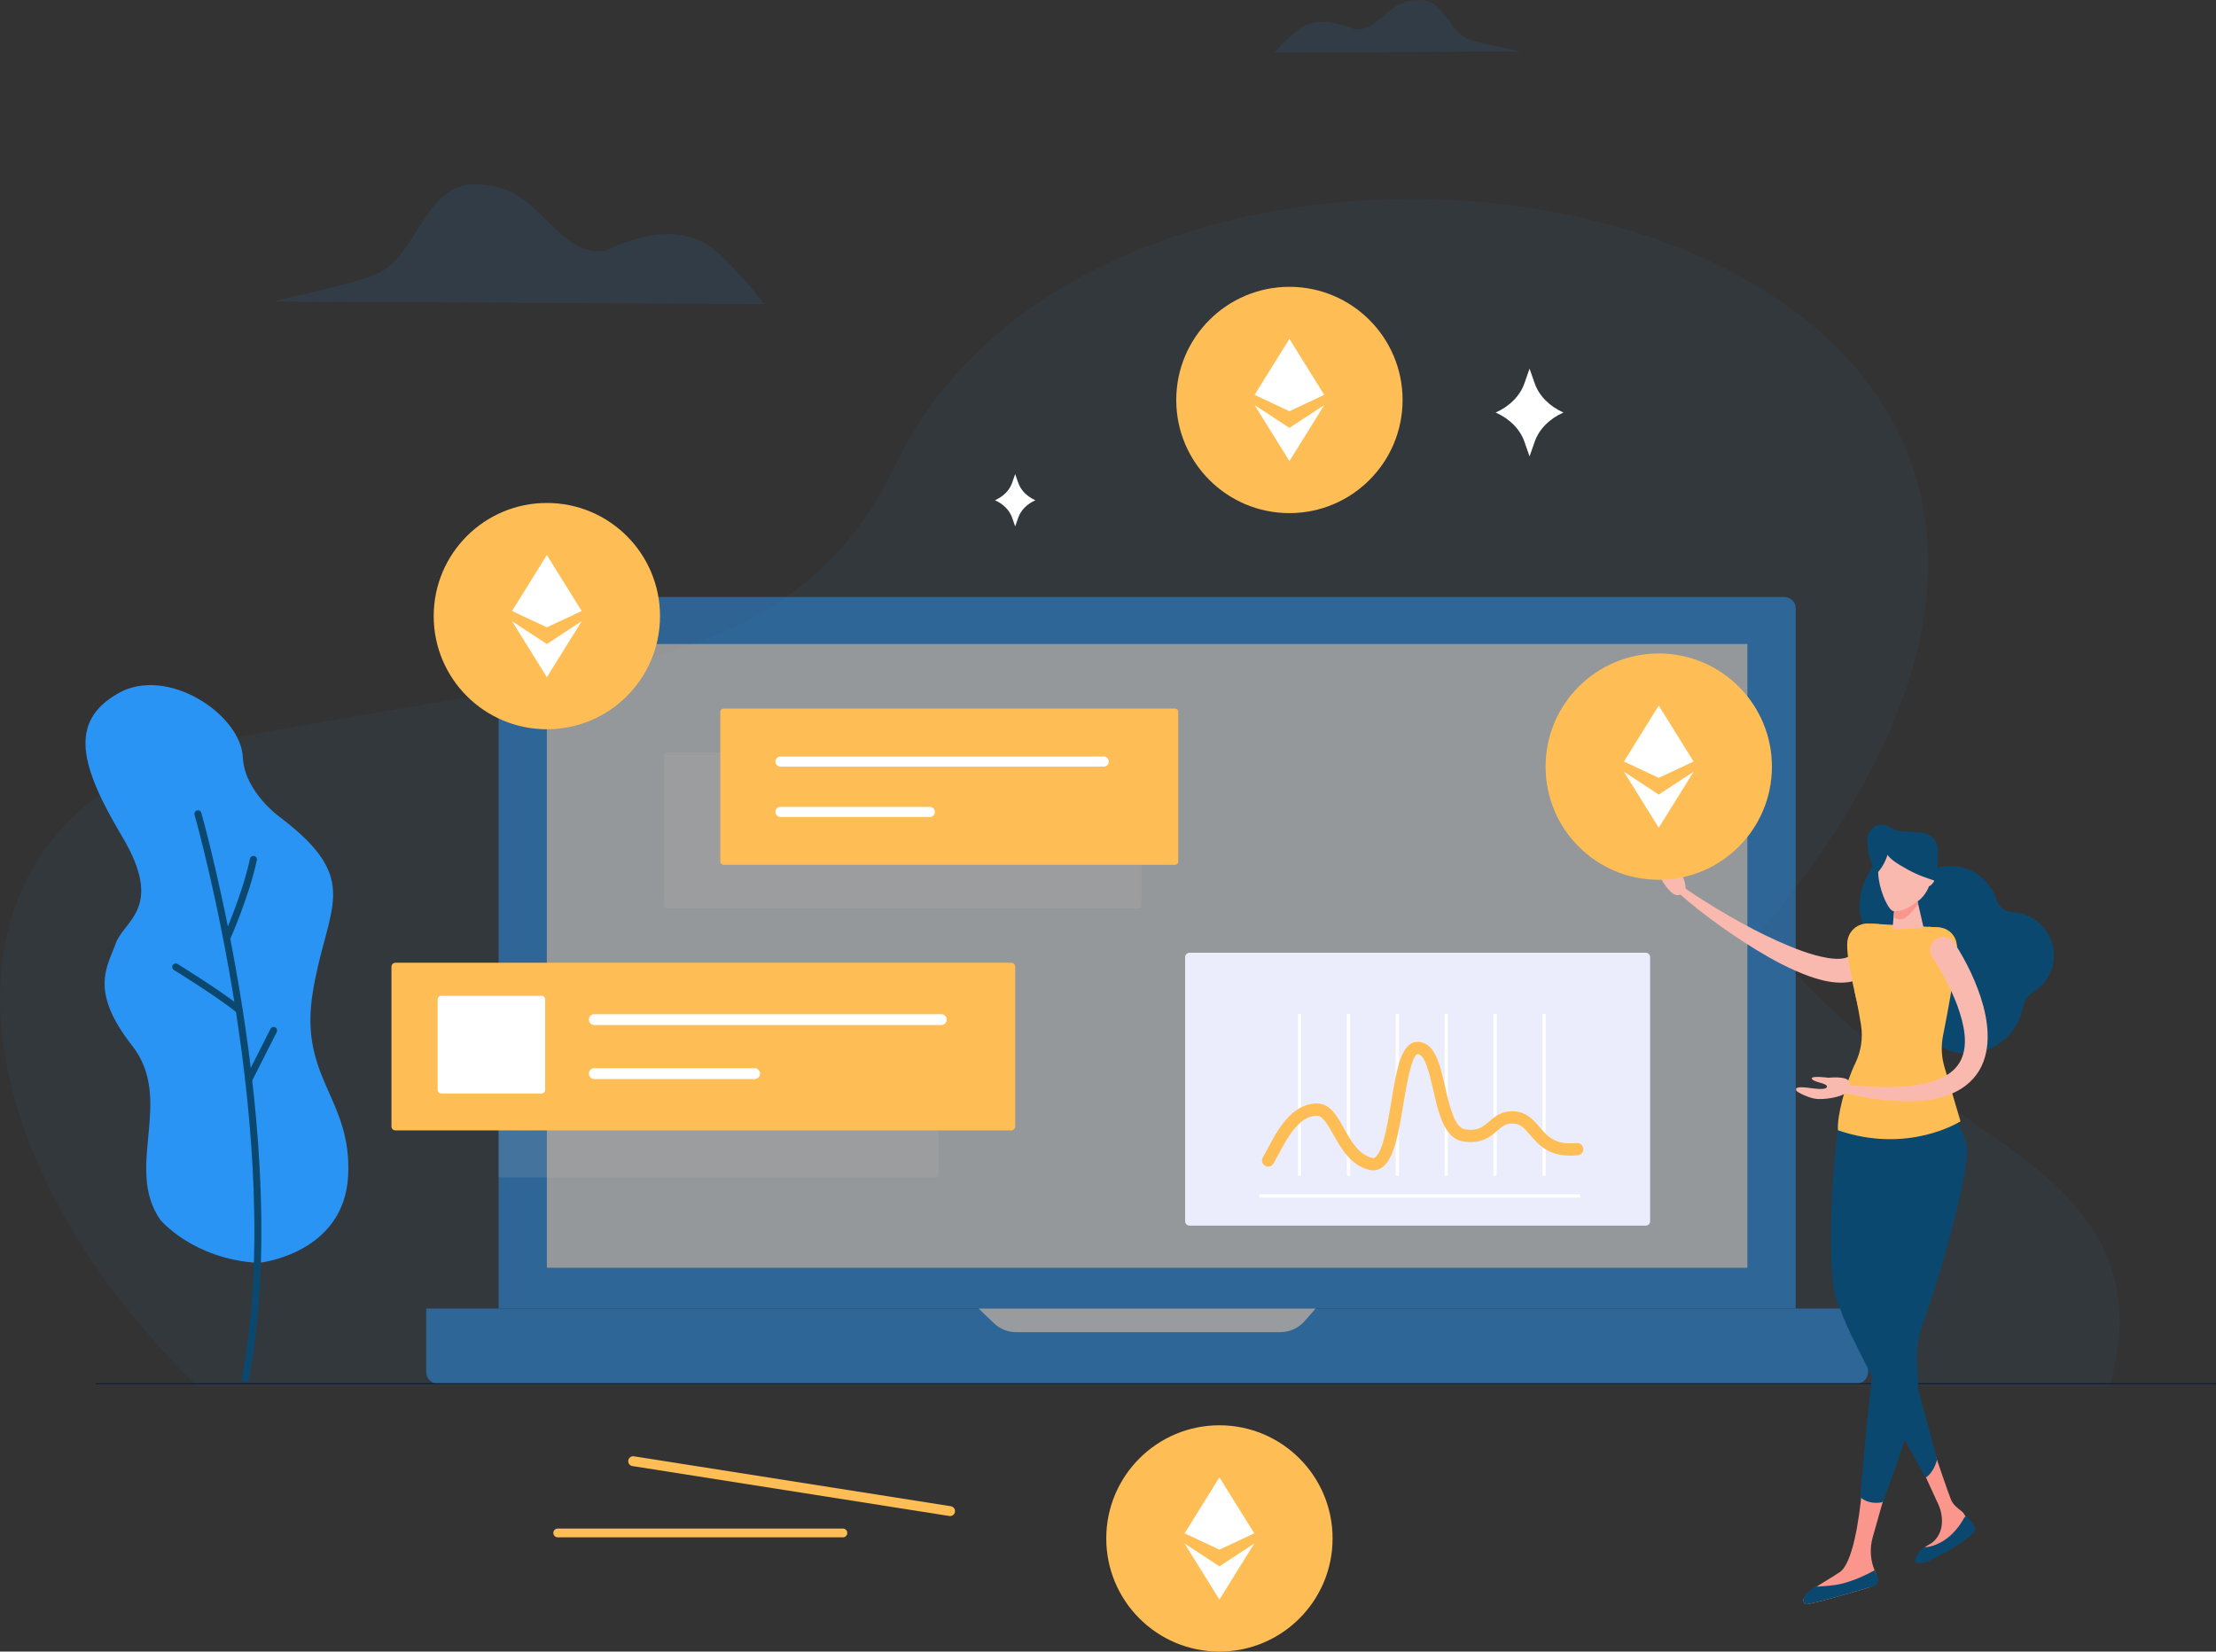 <?xml version="1.0" encoding="UTF-8"?>
<svg width="676.6" height="504.35" enable-background="new 0 0 1080 1080" version="1.1" viewBox="0 0 676.6 504.35" xml:space="preserve" xmlns="http://www.w3.org/2000/svg" xmlns:xlink="http://www.w3.org/1999/xlink">
<rect x="0" y="0" width="676.6" height="504.35" fill="#333333" stroke="none"/>
<g transform="translate(-217.54 -258.28)" opacity=".05">
	<path d="m816.54 598.62c-48.692-35.461-61.575-55.593-61.575-55.593 186.72-223.28-190.58-296.18-264.09-142.66-30.64 63.992-93.035 62.629-199.14 82.732-98 18.567-94.943 119.4-14.163 198.31h584.13c13.707-47.564-22.936-66.609-45.158-82.792z" fill="#2a94f4"/>
</g>
<g transform="translate(-217.54 -258.28)">
	<defs>
		<path id="SVGID_1_" d="m816.54 598.48c-48.692-35.461-61.575-55.593-61.575-55.593 186.72-223.28-190.58-296.18-264.09-142.66-30.64 63.992-93.035 62.629-199.14 82.732-98 18.567-94.943 119.4-14.163 198.31h584.13c13.707-47.564-22.936-66.609-45.158-82.792z"/>
	</defs>
	<clipPath id="SVGID_2_">
		<use width="100%" height="100%" overflow="visible" xlink:href="#SVGID_1_"/>
	</clipPath>
</g>
<path d="m233.28 92.861s-5.338-7.013-8.609-10.227c-5.892-5.788-12.649-16.018-34.259-8.478-1.68 0.586-3.307 1.363-4.924 2.146-1.905 0.922-7.806 0.946-13.85-4.535-9.603-8.71-13.359-15.282-26.517-15.486-15.309-0.238-17.717 21.561-29.616 27.14-7.572 3.551-27.55 7.08-31.682 8.653z" fill="#2a94f4" opacity=".1"/>
<path d="m78.659 385.64c1.009 0.062 26.483-2.997 27.641-26.686 1.158-23.688-15.076-29.555-10.803-55.926 4.273-26.372 15.48-33.949-9.638-53.197 0 0-11.2-7.75-11.722-18.622-0.624-13.013-23.089-28.117-38.157-19.436s-11.527 22.094 1.375 43.797 0.469 25.492-2.011 32.508c-2.479 7.016-8.23 14.378 4.939 31.148s-2.52 37.245 8.69 53.303c1e-3 1e-3 9.838 11.887 29.686 13.111z" fill="#2a94f4"/>
<g transform="translate(-217.54 -258.28)"><g fill="#0b4870">
	<path d="m292.22 680.23c-0.546-0.139-0.898-0.681-0.791-1.242 13.684-72.305-14.21-170.91-14.493-171.9-0.164-0.571 0.166-1.167 0.737-1.33 0.57-0.166 1.167 0.165 1.33 0.737 0.285 0.992 28.317 100.09 14.539 172.89-0.11 0.584-0.673 0.967-1.257 0.857-0.021-5e-3 -0.043-0.01-0.065-0.015z"/>
	<path d="m286.51 545.8c-0.059-0.015-0.118-0.035-0.175-0.061-0.542-0.243-0.785-0.879-0.543-1.421 0.057-0.128 5.743-12.906 8.076-23.817 0.125-0.581 0.696-0.951 1.277-0.827 0.586 0.122 0.951 0.696 0.827 1.277-2.38 11.136-8.158 24.115-8.216 24.245-0.217 0.484-0.748 0.73-1.246 0.604z"/>
	<path d="m290.19 567.67c-0.149-0.038-0.293-0.109-0.42-0.214-5.407-4.472-19.009-12.891-19.146-12.976-0.505-0.312-0.662-0.975-0.349-1.48 0.311-0.505 0.971-0.668 1.48-0.349 0.563 0.348 13.864 8.582 19.386 13.148 0.458 0.378 0.522 1.056 0.143 1.514-0.273 0.332-0.703 0.456-1.094 0.357z"/>
	<path d="m293.24 588.97c-0.075-0.019-0.149-0.047-0.222-0.083-0.53-0.268-0.742-0.916-0.474-1.446l7.581-14.975c0.268-0.529 0.913-0.745 1.446-0.473 0.53 0.269 0.742 0.916 0.473 1.446l-7.581 14.975c-0.231 0.457-0.746 0.677-1.223 0.556z"/>


	</g><path d="m528.44 405.74-0.941-2.685-0.941 2.685c-0.793 2.264-2.678 4.175-5.23 5.303 2.552 1.129 4.436 3.04 5.23 5.303l0.941 2.686 0.941-2.686c0.793-2.264 2.678-4.174 5.23-5.303-2.552-1.128-4.436-3.039-5.23-5.303z" fill="#fff"/>
	<path d="m686.13 375.36-1.579-4.503-1.578 4.503c-1.33 3.796-4.49 7-8.769 8.893 4.279 1.893 7.439 5.097 8.769 8.893l1.578 4.503 1.579-4.503c1.33-3.796 4.49-7 8.769-8.893-4.279-1.894-7.439-5.098-8.769-8.893z" fill="#fff"/>
</g>
<g transform="translate(-217.54 -258.28)" opacity=".5">
	<path d="m765.8 657.87h-396.02v-213.81c0-1.925 1.56-3.485 3.485-3.485h389.05c1.925 0 3.485 1.56 3.485 3.485z" fill="#2a94f4"/>
	<path d="m784.31 680.84h-433.05c-1.982 0-3.588-1.607-3.588-3.588v-19.386h440.23v19.386c-1e-3 1.981-1.607 3.588-3.589 3.588z" fill="#2a94f4"/>
	<path d="m516.34 657.87 4.635 4.458c1.839 1.769 4.291 2.757 6.843 2.757h80.62c2.842 0 5.546-1.225 7.42-3.362l3.38-3.853z" fill="#fff"/>
	<rect x="384.51" y="454.94" width="366.55" height="190.48" fill="#f7f7f7"/>
</g>
<line x1="29.334" x2="676.41" y1="422.56" y2="422.56" fill="none" stroke="#102236" stroke-linecap="round" stroke-linejoin="round" stroke-miterlimit="10" stroke-width=".375"/>



<g transform="translate(-217.54 -258.28)">
	<path d="m565.04 535.71h-143.68c-0.569 0-1.031-0.462-1.031-1.031v-45.648c0-0.569 0.461-1.031 1.031-1.031h143.67c0.569 0 1.031 0.462 1.031 1.031v45.648c1e-3 0.569-0.461 1.031-1.03 1.031z" fill="#b8b8b8" opacity=".16"/>
	<path d="m576.28 522.38h-137.81c-0.558 0-1.01-0.452-1.01-1.01v-45.691c0-0.558 0.452-1.01 1.01-1.01h137.81c0.558 0 1.01 0.452 1.01 1.01v45.691c-1e-3 0.558-0.453 1.01-1.01 1.01z" fill="#ffbe55"/>
	<g fill="#fff">
		<path d="m554.53 492.39h-98.686c-0.856 0-1.549-0.692-1.549-1.549s0.692-1.549 1.549-1.549h98.686c0.857 0 1.549 0.692 1.549 1.549 1e-3 0.856-0.692 1.549-1.549 1.549z"/>
		<path d="m501.44 507.76h-45.599c-0.856 0-1.549-0.692-1.549-1.549 0-0.856 0.692-1.549 1.549-1.549h45.599c0.857 0 1.549 0.692 1.549 1.549s-0.692 1.549-1.549 1.549z"/>
	</g>


	<path d="m503.03 617.79h-133.25v-50.182c0-0.566 0.459-1.025 1.025-1.025h132.23c0.566 0 1.025 0.459 1.025 1.025v49.156c0 0.567-0.459 1.026-1.025 1.026z" fill="#b8b8b8" opacity=".16"/>
	
		<path d="m526.28 603.48h-188c-0.674 0-1.221-0.547-1.221-1.221v-48.765c0-0.674 0.547-1.221 1.221-1.221h188c0.674 0 1.221 0.547 1.221 1.221v48.765c0 0.675-0.547 1.221-1.221 1.221z" fill="#ffbe55"/>
		<g fill="#fff">
			<path d="m504.92 571.3h-105.92c-0.919 0-1.662-0.743-1.662-1.662s0.743-1.662 1.662-1.662h105.92c0.919 0 1.662 0.743 1.662 1.662s-0.743 1.662-1.662 1.662z"/>
			<path d="m447.94 587.79h-48.94c-0.919 0-1.662-0.743-1.662-1.662s0.743-1.662 1.662-1.662h48.94c0.919 0 1.662 0.743 1.662 1.662s-0.742 1.662-1.662 1.662z"/>
		</g>
		<path d="m382.9 592.19h-30.643c-0.6 0-1.087-0.487-1.087-1.087v-27.63c0-0.6 0.487-1.087 1.087-1.087h30.643c0.6 0 1.087 0.487 1.087 1.087v27.63c0 0.601-0.487 1.087-1.087 1.087z" fill="#fff"/>
	


	<path d="m720.02 632.55h-139.29c-0.743 0-1.345-0.602-1.345-1.345v-80.64c0-0.743 0.602-1.345 1.345-1.345h139.29c0.743 0 1.345 0.602 1.345 1.345v80.64c0 0.743-0.602 1.345-1.345 1.345z" fill="#ebedfd"/>
	<g fill="#fff">
		
			<rect x="688.47" y="567.86" width=".988" height="49.446"/>
			<rect x="673.54" y="567.86" width=".988" height="49.446"/>
			<rect x="658.62" y="567.86" width=".988" height="49.446"/>
			<rect x="643.7" y="567.86" width=".988" height="49.446"/>
			<rect x="628.77" y="567.86" width=".988" height="49.446"/>
			<rect x="613.85" y="567.86" width=".988" height="49.446"/>
		
		<rect x="602.04" y="623" width="98.017" height=".988"/>
	</g>
	<path d="m636.8 615.67c-0.396 0-0.801-0.049-1.209-0.149-5.686-1.398-8.619-6.622-10.979-10.818-1.645-2.928-3.198-5.695-4.897-5.695-5.537 0-9.021 6.541-11.823 11.797-0.54 1.016-1.048 1.966-1.533 2.799-0.517 0.895-1.659 1.211-2.566 0.677-0.896-0.519-1.2-1.671-0.677-2.566 0.462-0.795 0.947-1.705 1.464-2.675 3.1-5.818 7.345-13.786 15.135-13.786 3.898 0 5.973 3.697 8.172 7.609 2.21 3.935 4.495 8.003 8.6 9.013 0.344 0.086 0.58 0.049 0.858-0.135 2.426-1.599 3.835-10.089 4.966-16.909 1.702-10.264 3.054-18.399 8.086-18.399 0.066 0 0.135 0 0.204 6e-3 5.06 0.215 6.576 6.811 8.178 13.795 1.337 5.832 2.853 12.443 6.128 12.922 3.872 0.571 5.376-0.746 7.288-2.402 1.774-1.536 3.998-3.439 8.011-3.077 3.585 0.33 5.614 2.692 7.402 4.776 2.448 2.847 4.736 5.534 11.298 4.874 1.039-0.063 1.952 0.649 2.058 1.679 0.103 1.03-0.646 1.952-1.679 2.058-8.499 0.864-11.837-3.034-14.524-6.162-1.808-2.104-2.925-3.304-4.9-3.487-2.437-0.227-3.594 0.784-5.207 2.179-2.104 1.826-4.716 4.087-10.293 3.278-5.815-0.85-7.557-8.447-9.242-15.795-1.105-4.808-2.477-10.792-4.679-10.887h-0.023c-1.869 0-3.579 10.298-4.4 15.258-1.447 8.706-2.81 16.926-6.605 19.429-0.801 0.526-1.687 0.793-2.612 0.793z" fill="#ffbe55"/>


	<g fill="#ffbe55">
		<path d="m507.39 721.22-96.768-15.249c-0.822-0.129-1.384-0.901-1.254-1.724 0.13-0.822 0.901-1.384 1.724-1.254l96.768 15.249c0.822 0.129 1.384 0.901 1.254 1.723-0.13 0.823-0.902 1.384-1.724 1.255z"/>
		<path d="m474.9 727.74h-87.074c-0.74 0-1.34-0.6-1.34-1.34s0.6-1.34 1.34-1.34h87.074c0.74 0 1.34 0.6 1.34 1.34s-0.6 1.34-1.34 1.34z"/>
	</g>
</g>
<path d="m389.16 16.065s2.678-3.08 4.319-4.491c2.956-2.542 6.345-7.035 17.185-3.723 0.843 0.257 1.659 0.599 2.47 0.943 0.956 0.405 3.916 0.415 6.948-1.992 4.817-3.825 6.701-6.711 13.301-6.801 7.68-0.105 8.888 9.469 14.856 11.919 3.799 1.559 13.82 3.109 15.893 3.8z" fill="#2a94f4" opacity=".1"/>
<g transform="translate(-217.54 -258.28)">
	<path d="m808.64 703.14s3.819 11.265 4.604 13.131c0.648 1.54 2.038 2.573 3.356 3.601 0.422 0.329 0.841 1.072 1.197 1.698 0.286 0.503 0.268 1.097 0.039 1.629-3.999 9.286-14.825 12.511-15.035 11.786-0.378-1.308 1.339-3.804 3.636-4.974 2.312-1.177 3.741-3.586 3.982-6.169 0.192-2.055-0.15-4.125-0.991-6.009l-3.873-8.445z" fill="#fa968c"/>
	<path d="m792.62 716.1-3.299 11.626c-1.009 3.555-0.707 7.36 0.845 10.713 0 1e-3 1e-3 2e-3 1e-3 2e-3 0.872 1.875-0.117 4.083-2.1 4.67-6.409 1.896-18.831 5.488-19.349 4.997-2.64-2.501 4.896-5.965 10.532-9.735 3.801-2.542 5.902-15.249 6.767-25.036l5.724 1.781c0.443 0.151 0.777 0.524 0.879 0.982z" fill="#fa968c"/><g fill="#0b4870">
	<path d="m780.3 741.79c-2.65 0.713-5.518 0.833-8.15 1.011-0.302 0.02-0.595 0.121-0.844 0.293-2.615 1.805-3.988 3.69-2.588 5.016 0.563 0.533 15.161-3.748 20.856-5.444 1.191-0.355 1.776-1.68 1.252-2.807l-0.954-2.052c-3.021 1.697-6.214 3.08-9.572 3.983z"/>
	<path d="m794.9 584.78c6.87 1.327 12.327 9.632 10.619 18.475-0.981 5.081-6.756 23.146-12.796 37.344-2.318 5.449-1.844 11.798 1.672 16.563 0.573 0.776 1.063 1.574 1.443 2.377 1.963 4.143 9.061 28.372 13.123 44.503-0.508 2.054-1.891 4.617-3.495 5.447-7.942-13.945-20.709-39.306-22.796-43.713-1.159-2.448-2.418-5.274-3.305-7.911-5.212-7.752-1.831-49.271-0.247-57.475 1.709-8.842 8.912-16.936 15.782-15.61z"/>
	
		<ellipse transform="matrix(.055 -.999 .999 .055 217.91 1299.9)" cx="795.77" cy="534.84" rx="13.768" ry="10.673"/>
	<path d="m798.24 536.4c0.589-7.6 7.102-13.656 14.725-13.671 6.762-0.014 12.355 4.438 14.208 10.456 0.649 2.109 2.601 3.566 4.806 3.655 0.916 0.037 1.852 0.173 2.8 0.422 5.506 1.448 9.57 6.391 9.845 12.078 0.248 5.129-2.392 9.573-6.371 11.973-1.697 1.023-2.73 2.818-3.109 4.763-1.755 9-10.404 15.205-19.794 13.65-8.031-1.33-14.13-8.336-14.371-16.472-0.148-4.991 1.809-9.453 4.994-12.671-4.976-2.699-8.202-8.131-7.733-14.183z"/>
	<path d="m796.77 516.59s-6.204 3.443-5.755 8.567c0 0-3.077-2.445-3.371-10.296-0.204-5.441 9.126 1.729 9.126 1.729z"/>
	</g><path d="m791.25 547.35c-0.142 1.782-0.533 3.755-1.591 5.71-0.556 0.971-1.279 1.899-2.157 2.677-0.889 0.763-1.886 1.348-2.891 1.752-2.02 0.782-3.938 0.921-5.666 0.856-1.741-0.067-3.349-0.342-4.883-0.707-3.064-0.746-5.861-1.838-8.565-3.036-2.702-1.202-5.297-2.533-7.819-3.968-5.042-2.863-9.848-6.01-14.52-9.323-4.673-3.316-9.197-6.798-13.479-10.652-0.47-0.423-0.508-1.147-0.085-1.617 0.394-0.438 1.049-0.501 1.517-0.166l0.015 0.011c2.261 1.633 4.624 3.17 7.006 4.661 2.38 1.496 4.779 2.962 7.211 4.365 4.861 2.807 9.824 5.428 14.881 7.705 2.533 1.123 5.071 2.2 7.629 3.104 2.551 0.906 5.136 1.658 7.622 2.07 1.238 0.211 2.45 0.319 3.543 0.283 1.098-0.023 2.049-0.235 2.655-0.541 0.604-0.32 0.859-0.616 1.132-1.155 0.247-0.568 0.439-1.43 0.457-2.47 0.038-2.21 1.861-3.971 4.071-3.933s3.971 1.861 3.933 4.071c-1e-3 0.08-5e-3 0.159-0.011 0.237z" fill="#fab9af"/>
	<path d="m786.9 573.54c-2.001-7.362-5.982-22.938-5.293-27.919 0.441-3.191 3.255-5.498 6.472-5.321l20.869 1.151c3.46 0.191 6.14 3.091 6.05 6.555-0.157 6.054-3.701 19.657-5.664 26.771z" fill="#ffbe55"/>
	<path d="m786 715.88c-0.317-0.218-0.479-0.601-0.447-0.984 1.288-15.325 3.3-34.839 3.845-38.57 0.062-0.427 0.137-0.847 0.222-1.259-2.288-18.326-0.634-57.362-0.584-64.211 0.066-9.006 6.035-18.843 13.031-18.791 6.997 0.051 14.173 7.692 15.96 16.045 1.179 5.512-6.132 34.097-13.482 54.701-1.547 4.337-2.008 8.963-1.602 13.55 0.28 3.172 0.237 6.423-0.123 8.889-0.536 3.672-5.498 18.47-10.084 31.122-0.133 0.366-0.446 0.644-0.831 0.707-2.03 0.331-4.113 0.033-5.905-1.199z" fill="#0b4870"/>
	<path d="m811.22 584.07c-0.913-3.091-1.058-6.352-0.429-9.512 1.461-7.338 4.069-21.17 4.226-27.094 0.084-3.167-2.368-5.812-5.532-5.987l-3.094-0.171c-1.329 2.669-3.943 4.643-7.826 4.428-3.877-0.214-6.258-2.463-7.288-5.262l-2.906-0.16c2.785 6.935 1.158 15.791-4.562 20.696 0.813 3.624 1.464 7.262 1.938 10.208 0.643 3.99 0.036 8.077-1.721 11.716-3.021 6.254-5.7 16.403-5.295 20.506 21.61 7.433 37.399-2.742 37.399-2.742z" fill="#ffbe55"/>
	
		<polygon points="802.46 531.14 796.3 531.56 795.36 542.14 804.89 541.67" fill="#fab9af"/>
	
	<path d="m796.3 531.56 6.165-0.42 0.757 3.286c-1.456 1.47-3.402 4.711-5.63 4.588-0.707-0.039-1.34-0.274-1.899-0.673z" fill="#fa968c"/>
	<path d="m795.81 536.56c2.079 0.114 4.385-0.802 7.632-3.337 1.864-1.456 3.331-4.092 3.432-5.923l0.558-10.124-15.587-0.86s-1.466 5.311-0.625 10.708c0.633 4.049 2.955 9.447 4.59 9.536z" fill="#fab9af"/>
	<path d="m804.34 525.24c-0.109 1.975 0.748 3.629 1.915 3.693 1.166 0.064 2.595-2.454 2.704-4.429s-1.143-2.66-2.31-2.724c-1.166-0.065-2.2 1.484-2.309 3.46z" fill="#fab9af"/>
	<path d="m809.29 518.51c0.174-3.161-2.248-5.865-5.409-6.038l-5.261-0.288c-1.505-0.082-2.942-0.557-4.182-1.353-1.798-1.156-4.164-0.934-5.525 0.714-1.471 1.781-2.2 4.235 1.144 6.729 1.662 1.24 4.255 0.111 5.905 0.753 0.104 1e-3 0.197-0.01 0.305-4e-3l4.637 0.256c1.611 0.089 2.772 1.474 2.729 3.087-0.027 1.02 0.763 1.883 1.789 1.94l0.206 0.011 0.874-2.338 2.396 3.633z" fill="#0b4870"/>
	<path d="m730.59 524.28s2.498 4.898 1.255 6.156c-1.242 1.258-2.307 1.875-4.206 0.135s-3.674-5.031-4.344-7.218-0.245-6.326 0.093-6.738c1.231-1.504 2.028 2.585 2.511 4.546s1.223 4.128 2.101 3.629-0.329-4.185 0.488-5.09c0.816-0.904 2.102 4.58 2.102 4.58z" fill="#fab9af"/>
	<path d="m775.78 587.39s5.467-0.586 6.199 1.024c0.732 1.609 0.928 2.824-1.374 3.977-2.303 1.153-6.011 1.638-8.293 1.483-2.282-0.154-5.997-2.028-6.262-2.491-0.966-1.686 3.138-0.972 5.142-0.724 2.004 0.249 4.292 0.331 4.139-0.668-0.153-0.998-4.027-1.186-4.581-2.272-0.553-1.085 5.03-0.329 5.03-0.329z" fill="#fab9af"/>
	<path d="m793.02 516.2c0.395 2.342-0.446 3.564 6.936 7.592s9.866 2.618 12.02 6.635c0 0-0.68-6.495-4.745-8.935-4.065-2.441-11.247-4.285-13.294-9.53-1e-3 -1e-3 -1.187 2.638-0.917 4.238z" fill="#0b4870"/>
	<path d="m814.19 546.14c1.067 1.588 1.917 3.04 2.783 4.601 0.848 1.542 1.663 3.102 2.405 4.705 1.477 3.207 2.768 6.531 3.719 10.034 0.92 3.506 1.509 7.213 1.266 11.113-0.137 1.945-0.508 3.939-1.223 5.868-0.695 1.933-1.815 3.764-3.213 5.291-1.394 1.536-3.049 2.76-4.773 3.682-1.728 0.926-3.522 1.569-5.31 2.044-1.792 0.471-3.581 0.733-5.357 0.932-1.775 0.142-3.541 0.223-5.285 0.176-6.985-0.115-13.718-1.344-20.299-2.95-0.615-0.15-0.992-0.77-0.842-1.385 0.138-0.565 0.673-0.929 1.236-0.868l0.013 2e-3c6.628 0.713 13.292 1.198 19.744 0.682 3.214-0.273 6.37-0.8 9.234-1.778 2.845-0.995 5.345-2.512 6.896-4.568 1.574-2.031 2.261-4.601 2.289-7.419 0.015-2.823-0.629-5.807-1.561-8.74-0.92-2.946-2.173-5.861-3.614-8.698-0.715-1.421-1.463-2.834-2.26-4.217-0.789-1.359-1.66-2.792-2.455-3.997l-0.052-0.078c-1.217-1.844-0.709-4.324 1.135-5.541 1.835-1.209 4.301-0.711 5.524 1.109z" fill="#fab9af"/>
	<path d="m794.45 516.71s-0.717 7.775-7.731 11.141c0 0 3.325-5.723 3.333-9.584s4.994-4.193 4.398-1.557z" fill="#0b4870"/>
	<path d="m820.2 726.04c0.479-0.493 0.53-1.258 0.117-1.807-0.338-0.449-1.234-1.678-1.908-2.601-0.293-0.401-0.889-0.345-1.127 0.091-2.699 4.928-6.958 8.652-12.267 9.087-1.773 1.061-3.006 3.61-2.707 4.646 0.07 0.243 2.407 0.405 4.943-0.866 11.259-5.647 12.949-8.55 12.949-8.55z" fill="#0b4870"/>


	<circle cx="724" cy="492.39" r="34.551" fill="#ffbe55"/>
	
		
			
				
					<path d="m724 521.62c-16.12 0-29.234-13.114-29.234-29.234 0-16.119 13.114-29.234 29.234-29.234 16.119 0 29.234 13.114 29.234 29.234s-13.115 29.234-29.234 29.234z" fill="#ffbe55"/>
				
			
		
	
	<g fill="#fff">
		<polygon points="724 495.82 734.63 490.83 724 473.74 713.37 490.83"/>
		<polygon points="724 500.91 713.37 493.95 724 511.05 734.63 493.95"/>
	</g>
</g><g transform="translate(-557.03 -304.25)"><circle cx="724" cy="492.39" r="34.551" fill="#ffbe55"/><path d="m724 521.62c-16.12 0-29.234-13.114-29.234-29.234 0-16.119 13.114-29.234 29.234-29.234 16.119 0 29.234 13.114 29.234 29.234s-13.115 29.234-29.234 29.234z" fill="#ffbe55"/><g fill="#fff"><polygon points="713.37 490.83 724 495.82 734.63 490.83 724 473.74"/><polygon points="734.63 493.95 724 500.91 713.37 493.95 724 511.05"/></g></g><g transform="translate(-330.31 -370.25)"><circle cx="724" cy="492.39" r="34.551" fill="#ffbe55"/><path d="m724 521.62c-16.12 0-29.234-13.114-29.234-29.234 0-16.119 13.114-29.234 29.234-29.234 16.119 0 29.234 13.114 29.234 29.234s-13.115 29.234-29.234 29.234z" fill="#ffbe55"/><g fill="#fff"><polygon points="713.37 490.83 724 495.82 734.63 490.83 724 473.74"/><polygon points="734.63 493.95 724 500.91 713.37 493.95 724 511.05"/></g></g><g transform="translate(-351.68 -22.596)"><circle cx="724" cy="492.39" r="34.551" fill="#ffbe55"/><path d="m724 521.62c-16.12 0-29.234-13.114-29.234-29.234 0-16.119 13.114-29.234 29.234-29.234 16.119 0 29.234 13.114 29.234 29.234s-13.115 29.234-29.234 29.234z" fill="#ffbe55"/><g fill="#fff"><polygon points="713.37 490.83 724 495.82 734.63 490.83 724 473.74"/><polygon points="734.63 493.95 724 500.91 713.37 493.95 724 511.05"/></g></g>
</svg>
